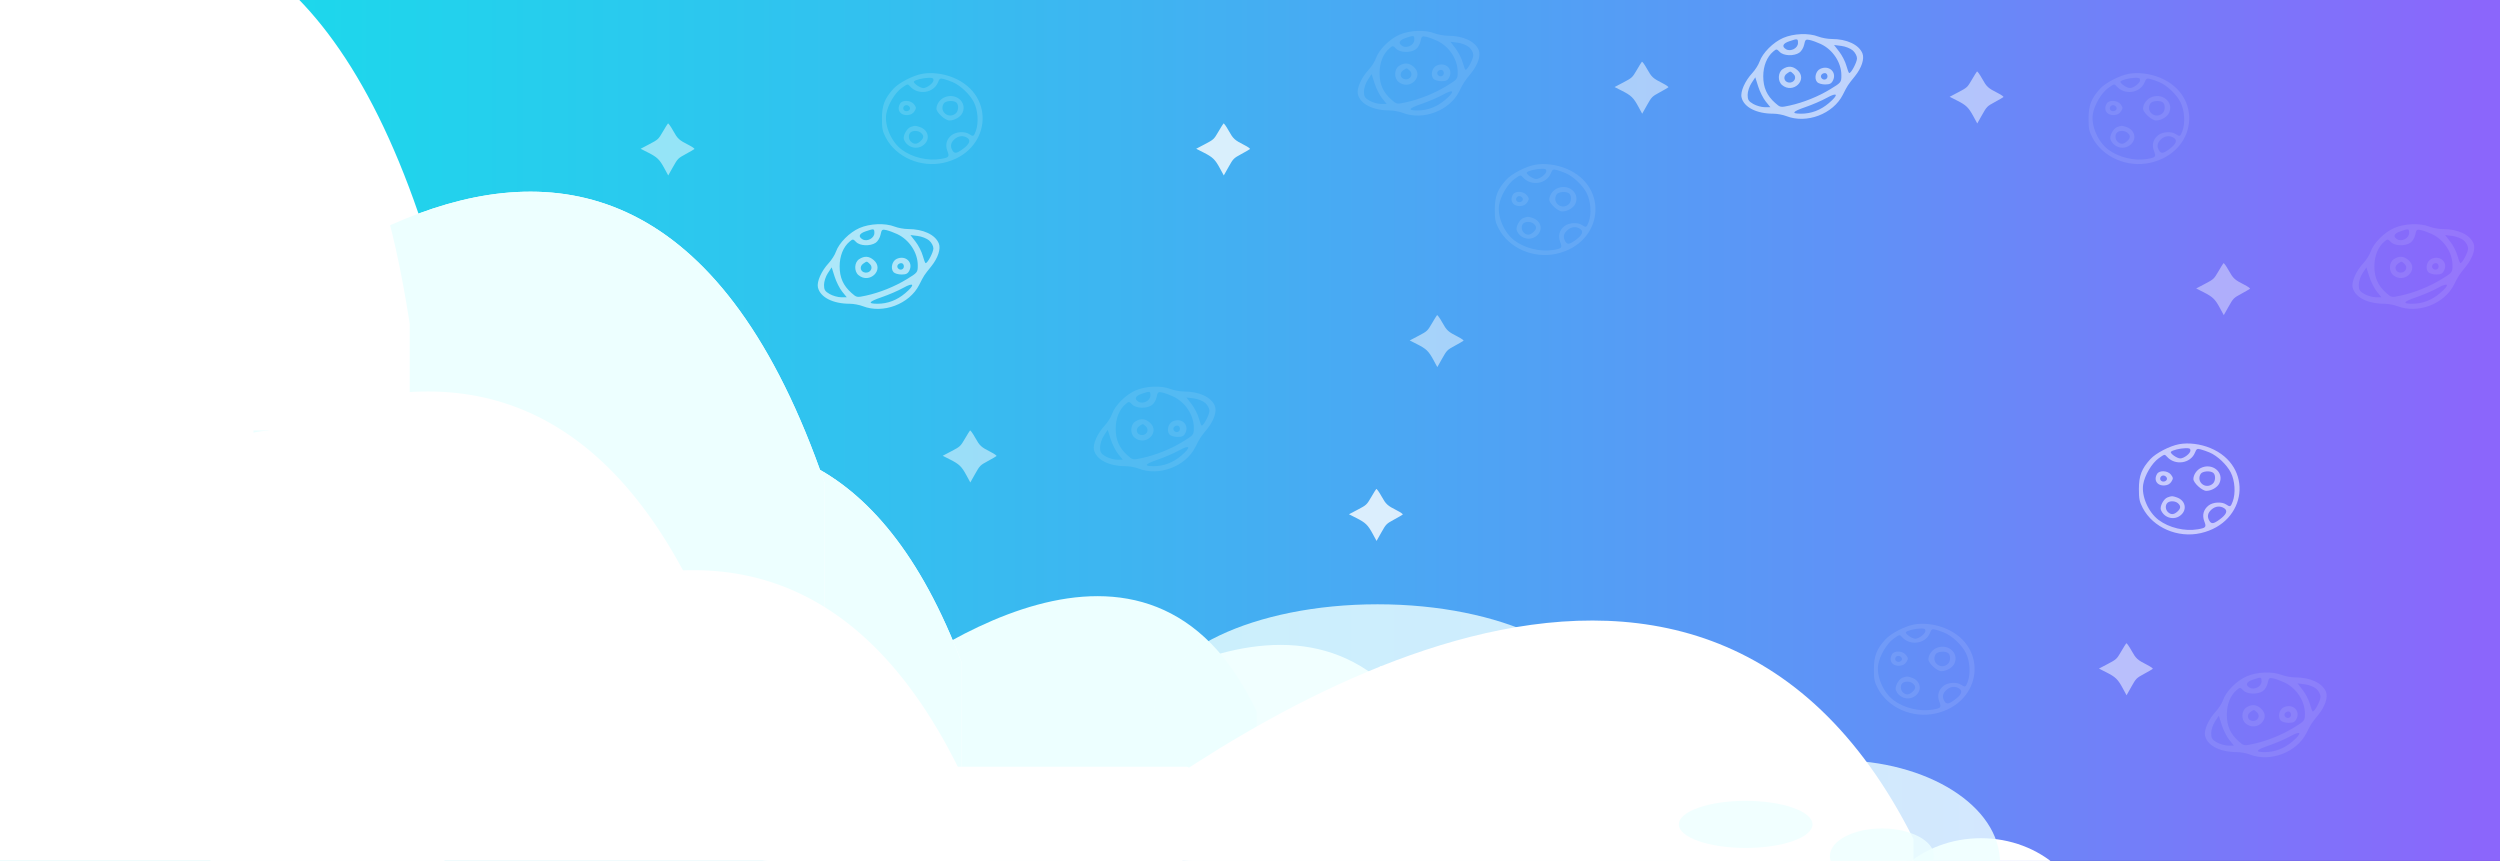 <svg width="1539" height="530" viewBox="0 0 1539 530" fill="none" xmlns="http://www.w3.org/2000/svg">
<rect x="0" y="0" width="1539" height="530" fill="#333333" stroke="none"/>
<g clip-path="url(#clip0_4_6)">
<rect width="1539" height="530" fill="url(#paint0_linear_4_6)"/>
<path fill-rule="evenodd" clip-rule="evenodd" d="M944.98 101.44C939.175 102.512 930.675 106.921 927.283 110.62C921.883 116.506 920.199 120.868 920.194 128.976C920.19 135.101 920.541 136.836 922.576 140.712C928.913 152.79 944.093 159.388 958.215 156.202C986.995 149.711 990.936 114.831 964.135 103.797C957.996 101.27 950.735 100.377 944.98 101.44ZM951.925 105.359C951.925 107.131 947.953 110.209 945.667 110.209C943.67 110.209 939.239 107.107 939.892 106.165C940.562 105.195 945.437 103.981 949.019 103.892C951.32 103.836 951.925 104.141 951.925 105.359ZM963.737 106.56C968.532 108.594 974.278 114.017 976.754 118.849C979.321 123.859 979.844 131.719 977.945 136.762C976.692 140.085 976.379 140.223 973.879 138.534C971.225 136.741 965.826 137.055 963.133 139.158C959.941 141.651 959.004 145.126 960.485 148.977C961.842 152.502 961.454 152.978 956.532 153.824C948.416 155.219 938.781 152.923 932.294 148.047C925.996 143.313 921.713 133.458 922.831 126.271C923.704 120.654 928.176 113.098 932.391 110.115C936.028 107.541 936.041 107.539 937.5 109.178C942.456 114.746 951.997 113.363 954.7 106.683C955.679 104.266 956.022 104.066 958.215 104.628C959.553 104.97 962.037 105.84 963.737 106.56ZM958.281 116.116C955.735 117.376 953.788 120.273 953.744 122.867C953.704 125.225 959.102 130.174 961.713 130.174C964.878 130.174 968.586 128.008 969.762 125.473C972.864 118.783 965.316 112.631 958.281 116.116ZM931.395 119.74C929.073 123.615 931.496 127.231 936.141 126.823C938.033 126.657 939.323 125.915 940.222 124.476C941.4 122.592 941.378 122.154 940.005 120.283C938.067 117.641 932.849 117.312 931.395 119.74ZM966.049 119.153C967.568 120.51 967.379 124.24 965.717 125.725C961.381 129.598 955.241 124.701 958.213 119.74C959.275 117.969 964.302 117.593 966.049 119.153ZM937.453 122.4C937.809 124.05 935.229 125.162 933.867 123.945C932.504 122.728 933.75 120.423 935.597 120.741C936.453 120.888 937.289 121.635 937.453 122.4ZM937.805 134.205C935.418 135.061 932.91 139.813 933.741 141.908C935.759 147.004 942.127 148.581 946.154 144.984C950.07 141.486 948.724 135.965 943.524 134.198C940.682 133.233 940.516 133.233 937.805 134.205ZM944.262 137.817C946.145 139.5 946.032 141.028 943.879 142.951C941.726 144.874 940.015 144.976 938.132 143.294C936.465 141.805 936.296 138.865 937.8 137.521C939.305 136.177 942.595 136.328 944.262 137.817ZM972.79 140.921C975.024 142.434 974.089 144.708 969.993 147.725C966.171 150.539 964.849 150.718 963.577 148.594C962.081 146.096 962.503 143.811 964.847 141.718C967.287 139.537 970.299 139.236 972.79 140.921Z" fill="white" fill-opacity="0.1"/>
<path fill-rule="evenodd" clip-rule="evenodd" d="M1341.49 273.44C1335.68 274.512 1327.18 278.921 1323.79 282.62C1318.39 288.506 1316.71 292.868 1316.7 300.976C1316.7 307.101 1317.05 308.836 1319.08 312.712C1325.42 324.79 1340.6 331.388 1354.72 328.202C1383.5 321.711 1387.44 286.831 1360.64 275.797C1354.5 273.27 1347.24 272.377 1341.49 273.44ZM1348.43 277.359C1348.43 279.131 1344.46 282.209 1342.17 282.209C1340.18 282.209 1335.75 279.107 1336.4 278.165C1337.07 277.195 1341.94 275.981 1345.53 275.892C1347.83 275.836 1348.43 276.141 1348.43 277.359ZM1360.24 278.56C1365.04 280.594 1370.78 286.017 1373.26 290.849C1375.83 295.859 1376.35 303.719 1374.45 308.762C1373.2 312.085 1372.88 312.223 1370.39 310.534C1367.73 308.741 1362.33 309.055 1359.64 311.158C1356.45 313.651 1355.51 317.126 1356.99 320.977C1358.35 324.502 1357.96 324.978 1353.04 325.824C1344.92 327.219 1335.29 324.923 1328.8 320.047C1322.5 315.313 1318.22 305.458 1319.34 298.271C1320.21 292.654 1324.68 285.098 1328.9 282.115C1332.53 279.541 1332.55 279.539 1334.01 281.178C1338.96 286.746 1348.5 285.363 1351.21 278.683C1352.19 276.266 1352.53 276.066 1354.72 276.628C1356.06 276.97 1358.54 277.84 1360.24 278.56ZM1354.79 288.116C1352.24 289.376 1350.29 292.273 1350.25 294.867C1350.21 297.225 1355.61 302.174 1358.22 302.174C1361.38 302.174 1365.09 300.008 1366.27 297.473C1369.37 290.783 1361.82 284.631 1354.79 288.116ZM1327.9 291.74C1325.58 295.615 1328 299.231 1332.65 298.823C1334.54 298.657 1335.83 297.915 1336.73 296.476C1337.91 294.592 1337.88 294.154 1336.51 292.283C1334.57 289.641 1329.36 289.312 1327.9 291.74ZM1362.56 291.153C1364.07 292.51 1363.89 296.24 1362.22 297.725C1357.89 301.598 1351.75 296.701 1354.72 291.74C1355.78 289.969 1360.81 289.593 1362.56 291.153ZM1333.96 294.4C1334.32 296.05 1331.74 297.162 1330.37 295.945C1329.01 294.728 1330.26 292.423 1332.1 292.741C1332.96 292.888 1333.79 293.635 1333.96 294.4ZM1334.31 306.205C1331.92 307.061 1329.42 311.813 1330.25 313.908C1332.27 319.004 1338.63 320.581 1342.66 316.984C1346.58 313.486 1345.23 307.965 1340.03 306.198C1337.19 305.233 1337.02 305.233 1334.31 306.205ZM1340.77 309.817C1342.65 311.5 1342.54 313.028 1340.39 314.951C1338.23 316.874 1336.52 316.976 1334.64 315.294C1332.97 313.805 1332.8 310.865 1334.31 309.521C1335.81 308.177 1339.1 308.328 1340.77 309.817ZM1369.3 312.921C1371.53 314.434 1370.6 316.708 1366.5 319.725C1362.68 322.539 1361.36 322.718 1360.08 320.594C1358.59 318.096 1359.01 315.811 1361.35 313.718C1363.79 311.537 1366.8 311.236 1369.3 312.921Z" fill="white" fill-opacity="0.6"/>
<path fill-rule="evenodd" clip-rule="evenodd" d="M1310.49 45.44C1304.69 46.512 1296.19 50.921 1292.8 54.62C1287.4 60.506 1285.71 64.868 1285.71 72.976C1285.7 79.101 1286.05 80.836 1288.09 84.712C1294.43 96.79 1309.61 103.388 1323.73 100.202C1352.51 93.711 1356.45 58.831 1329.65 47.797C1323.51 45.27 1316.25 44.377 1310.49 45.44ZM1317.44 49.359C1317.44 51.131 1313.47 54.209 1311.18 54.209C1309.18 54.209 1304.75 51.107 1305.4 50.165C1306.07 49.195 1310.95 47.981 1314.53 47.892C1316.83 47.836 1317.44 48.141 1317.44 49.359ZM1329.25 50.56C1334.04 52.594 1339.79 58.017 1342.27 62.849C1344.83 67.859 1345.36 75.719 1343.46 80.762C1342.2 84.085 1341.89 84.223 1339.39 82.534C1336.74 80.741 1331.34 81.055 1328.65 83.158C1325.45 85.651 1324.52 89.126 1326 92.977C1327.35 96.502 1326.97 96.978 1322.04 97.824C1313.93 99.219 1304.29 96.923 1297.81 92.047C1291.51 87.313 1287.23 77.458 1288.34 70.271C1289.22 64.654 1293.69 57.098 1297.9 54.115C1301.54 51.541 1301.55 51.539 1303.01 53.178C1307.97 58.746 1317.51 57.363 1320.21 50.683C1321.19 48.266 1321.53 48.066 1323.73 48.628C1325.07 48.97 1327.55 49.84 1329.25 50.56ZM1323.79 60.115C1321.25 61.376 1319.3 64.273 1319.26 66.867C1319.22 69.225 1324.61 74.174 1327.23 74.174C1330.39 74.174 1334.1 72.008 1335.27 69.473C1338.38 62.783 1330.83 56.631 1323.79 60.115ZM1296.91 63.739C1294.59 67.615 1297.01 71.231 1301.65 70.823C1303.54 70.657 1304.83 69.915 1305.73 68.476C1306.91 66.592 1306.89 66.154 1305.52 64.283C1303.58 61.641 1298.36 61.312 1296.91 63.739ZM1331.56 63.153C1333.08 64.51 1332.89 68.24 1331.23 69.725C1326.89 73.598 1320.75 68.701 1323.73 63.739C1324.79 61.969 1329.81 61.593 1331.56 63.153ZM1302.97 66.4C1303.32 68.049 1300.74 69.162 1299.38 67.945C1298.02 66.728 1299.26 64.423 1301.11 64.741C1301.97 64.888 1302.8 65.635 1302.97 66.4ZM1303.32 78.205C1300.93 79.061 1298.42 83.813 1299.25 85.908C1301.27 91.004 1307.64 92.582 1311.67 88.984C1315.58 85.486 1314.24 79.965 1309.04 78.198C1306.19 77.233 1306.03 77.233 1303.32 78.205ZM1309.77 81.817C1311.66 83.5 1311.54 85.028 1309.39 86.951C1307.24 88.874 1305.53 88.976 1303.64 87.294C1301.98 85.805 1301.81 82.865 1303.31 81.521C1304.82 80.177 1308.11 80.328 1309.77 81.817ZM1338.3 84.921C1340.54 86.434 1339.6 88.708 1335.51 91.725C1331.68 94.539 1330.36 94.718 1329.09 92.594C1327.59 90.096 1328.02 87.811 1330.36 85.718C1332.8 83.537 1335.81 83.236 1338.3 84.921Z" fill="white" fill-opacity="0.1"/>
<path fill-rule="evenodd" clip-rule="evenodd" d="M1178.36 384.44C1172.55 385.512 1164.05 389.921 1160.66 393.62C1155.26 399.506 1153.58 403.868 1153.57 411.976C1153.57 418.101 1153.92 419.836 1155.96 423.712C1162.29 435.79 1177.47 442.388 1191.59 439.202C1220.37 432.711 1224.31 397.831 1197.51 386.797C1191.38 384.27 1184.11 383.377 1178.36 384.44ZM1185.3 388.359C1185.3 390.131 1181.33 393.209 1179.05 393.209C1177.05 393.209 1172.62 390.107 1173.27 389.165C1173.94 388.195 1178.82 386.981 1182.4 386.892C1184.7 386.836 1185.3 387.141 1185.3 388.359ZM1197.12 389.56C1201.91 391.594 1207.66 397.017 1210.13 401.849C1212.7 406.859 1213.22 414.719 1211.32 419.762C1210.07 423.085 1209.76 423.223 1207.26 421.534C1204.6 419.741 1199.21 420.055 1196.51 422.158C1193.32 424.651 1192.38 428.126 1193.86 431.977C1195.22 435.502 1194.83 435.978 1189.91 436.824C1181.79 438.219 1172.16 435.923 1165.67 431.047C1159.38 426.313 1155.09 416.458 1156.21 409.271C1157.08 403.654 1161.56 396.098 1165.77 393.115C1169.41 390.541 1169.42 390.539 1170.88 392.178C1175.84 397.746 1185.38 396.363 1188.08 389.683C1189.06 387.266 1189.4 387.066 1191.59 387.628C1192.93 387.97 1195.42 388.84 1197.12 389.56ZM1191.66 399.116C1189.11 400.376 1187.17 403.273 1187.12 405.867C1187.08 408.225 1192.48 413.174 1195.09 413.174C1198.26 413.174 1201.97 411.008 1203.14 408.473C1206.24 401.783 1198.7 395.631 1191.66 399.116ZM1164.77 402.74C1162.45 406.615 1164.88 410.231 1169.52 409.823C1171.41 409.657 1172.7 408.915 1173.6 407.476C1174.78 405.592 1174.76 405.154 1173.38 403.283C1171.45 400.641 1166.23 400.312 1164.77 402.74ZM1199.43 402.153C1200.95 403.51 1200.76 407.24 1199.1 408.725C1194.76 412.598 1188.62 407.701 1191.59 402.74C1192.65 400.969 1197.68 400.593 1199.43 402.153ZM1170.83 405.4C1171.19 407.05 1168.61 408.162 1167.25 406.945C1165.88 405.728 1167.13 403.423 1168.98 403.741C1169.83 403.888 1170.67 404.635 1170.83 405.4ZM1171.18 417.205C1168.8 418.061 1166.29 422.813 1167.12 424.908C1169.14 430.004 1175.51 431.581 1179.53 427.984C1183.45 424.486 1182.1 418.965 1176.9 417.198C1174.06 416.233 1173.9 416.233 1171.18 417.205ZM1177.64 420.817C1179.52 422.5 1179.41 424.028 1177.26 425.951C1175.11 427.874 1173.39 427.976 1171.51 426.294C1169.84 424.805 1169.67 421.865 1171.18 420.521C1172.68 419.177 1175.97 419.328 1177.64 420.817ZM1206.17 423.921C1208.4 425.434 1207.47 427.708 1203.37 430.725C1199.55 433.539 1198.23 433.718 1196.96 431.594C1195.46 429.096 1195.88 426.811 1198.23 424.718C1200.67 422.537 1203.68 422.236 1206.17 423.921Z" fill="white" fill-opacity="0.1"/>
<path fill-rule="evenodd" clip-rule="evenodd" d="M567.712 45.44C561.906 46.512 553.407 50.921 550.014 54.62C544.615 60.506 542.93 64.868 542.925 72.976C542.921 79.101 543.273 80.836 545.307 84.712C551.645 96.79 566.824 103.388 580.946 100.202C609.726 93.711 613.667 58.831 586.866 47.797C580.727 45.27 573.466 44.377 567.712 45.44ZM574.656 49.359C574.656 51.131 570.684 54.209 568.398 54.209C566.401 54.209 561.971 51.107 562.623 50.165C563.294 49.195 568.168 47.981 571.75 47.892C574.051 47.836 574.656 48.141 574.656 49.359ZM586.468 50.56C591.264 52.594 597.009 58.017 599.485 62.849C602.053 67.859 602.575 75.719 600.676 80.762C599.424 84.085 599.11 84.223 596.61 82.534C593.956 80.741 588.558 81.055 585.864 83.158C582.672 85.651 581.735 89.126 583.216 92.977C584.573 96.502 584.185 96.978 579.263 97.824C571.147 99.219 561.512 96.923 555.026 92.047C548.728 87.313 544.445 77.458 545.562 70.271C546.436 64.654 550.907 57.098 555.122 54.115C558.76 51.541 558.772 51.539 560.231 53.178C565.187 58.746 574.728 57.363 577.431 50.683C578.41 48.266 578.754 48.066 580.946 48.628C582.284 48.97 584.768 49.84 586.468 50.56ZM581.012 60.115C578.466 61.376 576.519 64.273 576.475 66.867C576.436 69.225 581.833 74.174 584.444 74.174C587.609 74.174 591.317 72.008 592.493 69.473C595.595 62.783 588.047 56.631 581.012 60.115ZM554.126 63.739C551.805 67.615 554.227 71.231 558.872 70.823C560.764 70.657 562.054 69.915 562.953 68.476C564.131 66.592 564.109 66.154 562.737 64.283C560.799 61.641 555.581 61.312 554.126 63.739ZM588.78 63.153C590.299 64.51 590.11 68.24 588.448 69.725C584.112 73.598 577.972 68.701 580.945 63.739C582.006 61.969 587.033 61.593 588.78 63.153ZM560.184 66.4C560.54 68.049 557.96 69.162 556.598 67.945C555.236 66.728 556.481 64.423 558.328 64.741C559.184 64.888 560.02 65.635 560.184 66.4ZM560.537 78.205C558.149 79.061 555.641 83.813 556.472 85.908C558.49 91.004 564.858 92.582 568.885 88.984C572.802 85.486 571.455 79.965 566.255 78.198C563.413 77.233 563.247 77.233 560.537 78.205ZM566.994 81.817C568.876 83.5 568.763 85.028 566.61 86.951C564.458 88.874 562.747 88.976 560.863 87.294C559.196 85.805 559.027 82.865 560.531 81.521C562.036 80.177 565.326 80.328 566.994 81.817ZM595.521 84.921C597.755 86.434 596.82 88.708 592.724 91.725C588.903 94.539 587.58 94.718 586.308 92.594C584.812 90.096 585.234 87.811 587.578 85.718C590.018 83.537 593.03 83.236 595.521 84.921Z" fill="white" fill-opacity="0.15"/>
<path d="M734.478 496.329C775.912 462.053 919.162 354.582 985.387 496.329V529.999H734.478C734.478 529.999 693.043 530.605 734.478 496.329Z" fill="white"/>
<path d="M475.913 496.329C517.512 462.053 661.33 354.582 727.819 496.329V529.999H475.913C475.913 529.999 434.315 530.605 475.913 496.329Z" fill="white"/>
<path d="M635.084 468.329C676.518 434.053 819.768 326.582 885.994 468.329V501.999H635.084C635.084 501.999 593.65 502.605 635.084 468.329Z" fill="white"/>
<path d="M475.913 496.329C517.512 462.053 661.33 354.582 727.819 496.329V529.999H475.913C475.913 529.999 434.315 530.605 475.913 496.329Z" fill="white"/>
<path d="M521.87 438.329C563.469 404.053 707.286 296.582 773.775 438.329V471.999H521.87C521.87 471.999 480.271 472.605 521.87 438.329Z" fill="#EDFFFF"/>
<path d="M17.356 429.329C46.787 395.053 148.54 287.582 195.581 429.329V462.999H17.356C17.356 462.999 -12.076 463.605 17.356 429.329Z" fill="white"/>
<path d="M0.219 417.168C39.187 344.046 173.91 114.775 236.194 417.168V488.998H0.219C0.219 488.998 -38.749 490.29 0.219 417.168Z" fill="white"/>
<path d="M274.468 438.012C326.918 386.109 508.254 223.367 592.088 438.012V488.999H274.468C274.468 488.999 222.017 489.916 274.468 438.012Z" fill="white"/>
<path d="M207.758 408.185C271.225 343.224 490.646 139.541 592.088 408.185V471.999H207.758C207.758 471.999 144.291 473.146 207.758 408.185Z" fill="white"/>
<path d="M207.758 408.185C271.225 343.224 490.646 139.541 592.088 408.185V471.999H207.758C207.758 471.999 144.291 473.146 207.758 408.185Z" fill="#EDFFFF"/>
<path d="M-207.411 131.341C-130.625 45.161 134.841 -225.051 257.569 131.341V215.998H-207.411C-207.411 215.998 -284.196 217.521 -207.411 131.341Z" fill="white"/>
<path d="M42.677 297.341C119.462 211.161 384.928 -59.051 507.656 297.341V381.998H42.677C42.677 381.998 -34.108 383.521 42.677 297.341Z" fill="white"/>
<path d="M42.677 297.341C119.462 211.161 384.928 -59.051 507.656 297.341V381.998H42.677C42.677 381.998 -34.108 383.521 42.677 297.341Z" fill="#EDFFFF"/>
<path d="M48.962 459.012C101.412 407.109 282.748 244.367 366.581 459.012V509.999H48.962C48.962 509.999 -3.489 510.916 48.962 459.012Z" fill="white"/>
<path d="M99.64 476.329C141.075 442.053 284.324 334.582 350.55 476.329V509.999H99.64C99.64 509.999 58.206 510.605 99.64 476.329Z" fill="white"/>
<path d="M2.777 448.417C47.5 360.279 202.118 83.925 273.6 448.417V534.998H2.777C2.777 534.998 -41.946 536.555 2.777 448.417Z" fill="white"/>
<rect width="104.175" height="50.114" transform="matrix(0.729 -0.684 0.729 0.684 773.953 481.299)" fill="#FDFDFE"/>
<rect y="132" width="156.038" height="265" fill="white"/>
<ellipse cx="1219.44" cy="575" rx="66.263" ry="59" fill="white"/>
<ellipse cx="1124.32" cy="569" rx="66.263" ry="59" fill="white"/>
<ellipse opacity="0.8" cx="848.03" cy="437.5" rx="137.652" ry="65.5" fill="#EDFFFF"/>
<ellipse opacity="0.8" cx="1131.27" cy="531" rx="99.928" ry="63" fill="#EDFFFF"/>
<ellipse opacity="0.8" cx="895.078" cy="488" rx="99.928" ry="63" fill="#EDFFFF"/>
<path d="M-20.38 404.717C56.406 326.045 321.872 79.374 444.6 404.717V481.998H-20.38C-20.38 481.998 -97.165 483.388 -20.38 404.717Z" fill="white"/>
<path d="M143.139 514.717C219.924 436.045 485.391 189.374 608.119 514.717V591.998H143.139C143.139 591.998 66.354 593.388 143.139 514.717Z" fill="white"/>
<path d="M670.028 516.506C753.904 451.871 1043.88 249.212 1177.94 516.506V579.999H670.028C670.028 579.999 586.153 581.141 670.028 516.506Z" fill="white"/>
<ellipse cx="1031.34" cy="531" rx="66.263" ry="59" fill="white"/>
<ellipse opacity="0.8" cx="1074.63" cy="507.5" rx="41.147" ry="14.5" fill="#EDFFFF"/>
<ellipse opacity="0.8" cx="1158.53" cy="527" rx="32.062" ry="17" fill="#EDFFFF"/>
<path fill-rule="evenodd" clip-rule="evenodd" d="M699.047 240.365C692.914 243.037 686.411 249.553 684.557 254.886C683.869 256.869 681.861 260.043 680.097 261.94C675.555 266.825 672.626 273.448 673.452 276.967C674.87 283.009 682.651 286.991 693.038 286.991C695.35 286.991 698.969 287.666 701.08 288.491C713.519 293.354 729.835 287.173 735.806 275.334C738.734 269.528 738.798 269.43 743.196 263.986C747.352 258.842 749.228 253.151 747.861 249.838C745.641 244.454 738.249 241.008 728.895 240.997C726.469 240.994 722.758 240.316 720.647 239.491C714.803 237.206 705.427 237.585 699.047 240.365ZM708.192 243.512C708.192 246.637 703.702 248.985 700.894 247.328C698.056 245.652 698.801 243.773 702.848 242.406C708.048 240.65 708.192 240.68 708.192 243.512ZM722.218 244.089C729.685 247.587 734.91 255.512 734.91 263.341C734.91 267.66 734.764 267.846 728.17 271.865C720.628 276.463 711.551 280.116 703.037 281.98C697.439 283.206 697.297 283.18 694.122 280.358C689.029 275.832 686.817 270.875 686.817 263.991C686.817 257.594 689.053 252.023 692.942 248.733C694.929 247.051 695.104 247.062 696.962 248.983C699.322 251.423 705.605 251.674 708.98 249.462C710.263 248.621 711.624 246.375 712.007 244.471C712.636 241.332 712.966 241.067 715.523 241.641C717.075 241.99 720.088 243.091 722.218 244.089ZM741.962 248.083C743.388 249.336 744.527 251.485 744.525 252.915C744.522 255.283 740.993 261.991 739.751 261.991C739.457 261.991 738.668 259.956 737.999 257.47C737.33 254.983 735.345 251.092 733.588 248.823L730.395 244.697L734.895 245.262C737.421 245.579 740.522 246.817 741.962 248.083ZM698.811 259.548C695.816 261.51 695.581 266.958 698.39 269.336C705.186 275.091 714.533 266.035 707.856 260.165C704.935 257.598 702.083 257.404 698.811 259.548ZM721.908 259.38C719.072 260.695 717.999 265.294 720.001 267.551C720.703 268.343 722.913 268.991 724.911 268.991C727.749 268.991 728.81 268.444 729.761 266.491C732.244 261.393 727.272 256.891 721.908 259.38ZM705.442 262.56C707.742 264.713 705.776 268.238 702.52 267.802C699.553 267.405 698.823 264.024 701.332 262.307C703.697 260.69 703.424 260.673 705.442 262.56ZM726.36 263.991C726.36 266.061 723.781 266.751 722.62 264.991C721.725 263.637 722.932 261.991 724.82 261.991C725.668 261.991 726.36 262.891 726.36 263.991ZM688.376 279.526L691.201 282.991L687.673 282.987C685.732 282.985 682.582 282.092 680.671 281.002C677.775 279.349 677.198 278.415 677.198 275.374C677.198 273.359 678.253 270.13 679.554 268.159L681.912 264.591L683.731 270.325C684.731 273.48 686.822 277.62 688.376 279.526ZM727.18 280.5C722.101 284.802 716.347 286.991 710.116 286.991C703.81 286.991 704.621 285.726 712.711 282.945C716.985 281.476 722.887 278.932 725.826 277.291C732.718 273.444 733.454 275.185 727.18 280.5Z" fill="white" fill-opacity="0.1"/>
<path fill-rule="evenodd" clip-rule="evenodd" d="M1473.89 140.365C1467.76 143.037 1461.26 149.553 1459.4 154.886C1458.71 156.869 1456.7 160.043 1454.94 161.94C1450.4 166.825 1447.47 173.448 1448.3 176.967C1449.71 183.009 1457.49 186.991 1467.88 186.991C1470.19 186.991 1473.81 187.666 1475.92 188.491C1488.36 193.354 1504.68 187.173 1510.65 175.334C1513.58 169.528 1513.64 169.43 1518.04 163.986C1522.2 158.842 1524.07 153.151 1522.7 149.838C1520.48 144.454 1513.09 141.008 1503.74 140.997C1501.31 140.994 1497.6 140.316 1495.49 139.491C1489.65 137.206 1480.27 137.585 1473.89 140.365ZM1483.04 143.512C1483.04 146.637 1478.55 148.985 1475.74 147.328C1472.9 145.652 1473.65 143.773 1477.69 142.406C1482.89 140.65 1483.04 140.68 1483.04 143.512ZM1497.06 144.089C1504.53 147.587 1509.75 155.512 1509.75 163.341C1509.75 167.66 1509.61 167.846 1503.01 171.865C1495.47 176.463 1486.39 180.116 1477.88 181.98C1472.28 183.206 1472.14 183.18 1468.97 180.358C1463.87 175.832 1461.66 170.875 1461.66 163.991C1461.66 157.594 1463.9 152.023 1467.79 148.733C1469.77 147.051 1469.95 147.062 1471.81 148.983C1474.17 151.423 1480.45 151.674 1483.82 149.462C1485.11 148.621 1486.47 146.375 1486.85 144.471C1487.48 141.332 1487.81 141.067 1490.37 141.641C1491.92 141.99 1494.93 143.091 1497.06 144.089ZM1516.81 148.083C1518.23 149.336 1519.37 151.485 1519.37 152.915C1519.37 155.283 1515.84 161.991 1514.59 161.991C1514.3 161.991 1513.51 159.956 1512.84 157.47C1512.17 154.983 1510.19 151.092 1508.43 148.823L1505.24 144.697L1509.74 145.262C1512.26 145.579 1515.37 146.817 1516.81 148.083ZM1473.65 159.548C1470.66 161.51 1470.43 166.958 1473.23 169.336C1480.03 175.091 1489.38 166.035 1482.7 160.165C1479.78 157.598 1476.93 157.404 1473.65 159.548ZM1496.75 159.38C1493.92 160.695 1492.84 165.294 1494.84 167.551C1495.55 168.343 1497.76 168.991 1499.75 168.991C1502.59 168.991 1503.65 168.444 1504.6 166.491C1507.09 161.393 1502.12 156.891 1496.75 159.38ZM1480.29 162.56C1482.59 164.713 1480.62 168.238 1477.36 167.802C1474.4 167.405 1473.67 164.024 1476.18 162.307C1478.54 160.69 1478.27 160.673 1480.29 162.56ZM1501.2 163.991C1501.2 166.061 1498.63 166.751 1497.46 164.991C1496.57 163.637 1497.78 161.991 1499.66 161.991C1500.51 161.991 1501.2 162.891 1501.2 163.991ZM1463.22 179.526L1466.04 182.991L1462.52 182.987C1460.58 182.985 1457.43 182.092 1455.51 181.002C1452.62 179.349 1452.04 178.415 1452.04 175.374C1452.04 173.359 1453.1 170.13 1454.4 168.159L1456.76 164.591L1458.57 170.325C1459.58 173.48 1461.67 177.62 1463.22 179.526ZM1502.02 180.5C1496.94 184.802 1491.19 186.991 1484.96 186.991C1478.65 186.991 1479.46 185.726 1487.55 182.945C1491.83 181.476 1497.73 178.932 1500.67 177.291C1507.56 173.444 1508.3 175.185 1502.02 180.5Z" fill="white" fill-opacity="0.1"/>
<path fill-rule="evenodd" clip-rule="evenodd" d="M1097.69 23.365C1091.56 26.037 1085.06 32.553 1083.2 37.886C1082.51 39.869 1080.5 43.043 1078.74 44.94C1074.2 49.825 1071.27 56.448 1072.1 59.967C1073.51 66.009 1081.29 69.991 1091.68 69.991C1093.99 69.991 1097.61 70.666 1099.72 71.491C1112.16 76.354 1128.48 70.173 1134.45 58.334C1137.38 52.528 1137.44 52.43 1141.84 46.986C1146 41.842 1147.87 36.151 1146.51 32.838C1144.28 27.454 1136.89 24.008 1127.54 23.997C1125.11 23.994 1121.4 23.316 1119.29 22.491C1113.45 20.206 1104.07 20.585 1097.69 23.365ZM1106.84 26.512C1106.84 29.637 1102.35 31.985 1099.54 30.328C1096.7 28.652 1097.45 26.773 1101.49 25.406C1106.69 23.65 1106.84 23.68 1106.84 26.512ZM1120.86 27.089C1128.33 30.587 1133.55 38.512 1133.55 46.341C1133.55 50.66 1133.41 50.846 1126.81 54.865C1119.27 59.463 1110.19 63.116 1101.68 64.98C1096.08 66.206 1095.94 66.18 1092.77 63.358C1087.67 58.832 1085.46 53.875 1085.46 46.991C1085.46 40.594 1087.7 35.023 1091.59 31.733C1093.57 30.051 1093.75 30.062 1095.61 31.983C1097.97 34.423 1104.25 34.674 1107.62 32.462C1108.91 31.621 1110.27 29.375 1110.65 27.471C1111.28 24.332 1111.61 24.067 1114.17 24.641C1115.72 24.99 1118.73 26.091 1120.86 27.089ZM1140.61 31.083C1142.03 32.336 1143.17 34.485 1143.17 35.915C1143.17 38.283 1139.64 44.991 1138.39 44.991C1138.1 44.991 1137.31 42.956 1136.64 40.47C1135.97 37.983 1133.99 34.092 1132.23 31.823L1129.04 27.697L1133.54 28.262C1136.06 28.579 1139.17 29.817 1140.61 31.083ZM1097.45 42.548C1094.46 44.51 1094.23 49.958 1097.03 52.336C1103.83 58.091 1113.18 49.035 1106.5 43.165C1103.58 40.598 1100.73 40.404 1097.45 42.548ZM1120.55 42.38C1117.72 43.695 1116.64 48.294 1118.64 50.551C1119.35 51.343 1121.56 51.991 1123.55 51.991C1126.39 51.991 1127.45 51.444 1128.4 49.491C1130.89 44.393 1125.92 39.891 1120.55 42.38ZM1104.09 45.56C1106.39 47.713 1104.42 51.238 1101.16 50.802C1098.2 50.405 1097.47 47.024 1099.98 45.307C1102.34 43.69 1102.07 43.673 1104.09 45.56ZM1125 46.991C1125 49.061 1122.43 49.751 1121.26 47.991C1120.37 46.637 1121.58 44.991 1123.46 44.991C1124.31 44.991 1125 45.891 1125 46.991ZM1087.02 62.526L1089.84 65.991L1086.32 65.987C1084.38 65.985 1081.23 65.092 1079.31 64.002C1076.42 62.349 1075.84 61.415 1075.84 58.374C1075.84 56.359 1076.9 53.13 1078.2 51.159L1080.56 47.591L1082.37 53.325C1083.38 56.48 1085.47 60.62 1087.02 62.526ZM1125.82 63.5C1120.75 67.802 1114.99 69.991 1108.76 69.991C1102.45 69.991 1103.26 68.726 1111.36 65.945C1115.63 64.476 1121.53 61.932 1124.47 60.291C1131.36 56.444 1132.1 58.185 1125.82 63.5Z" fill="white" fill-opacity="0.6"/>
<path fill-rule="evenodd" clip-rule="evenodd" d="M529.116 140.365C522.983 143.037 516.48 149.553 514.626 154.886C513.938 156.869 511.93 160.043 510.166 161.94C505.624 166.825 502.694 173.448 503.521 176.967C504.939 183.009 512.719 186.991 523.106 186.991C525.419 186.991 529.038 187.666 531.149 188.491C543.588 193.354 559.904 187.173 565.875 175.334C568.803 169.528 568.867 169.43 573.265 163.986C577.42 158.842 579.297 153.151 577.93 149.838C575.709 144.454 568.318 141.008 558.964 140.997C556.538 140.994 552.826 140.316 550.715 139.491C544.872 137.206 535.495 137.585 529.116 140.365ZM538.26 143.512C538.26 146.637 533.77 148.985 530.963 147.328C528.124 145.652 528.87 143.773 532.917 142.406C538.117 140.65 538.26 140.68 538.26 143.512ZM552.287 144.089C559.754 147.587 564.979 155.512 564.979 163.341C564.979 167.66 564.833 167.846 558.238 171.865C550.696 176.463 541.619 180.116 533.106 181.98C527.508 183.206 527.365 183.18 524.191 180.358C519.098 175.832 516.885 170.875 516.885 163.991C516.885 157.594 519.122 152.023 523.01 148.733C524.998 147.051 525.172 147.062 527.031 148.983C529.391 151.423 535.674 151.674 539.049 149.462C540.332 148.621 541.693 146.375 542.076 144.471C542.705 141.332 543.034 141.067 545.592 141.641C547.144 141.99 550.157 143.091 552.287 144.089ZM572.031 148.083C573.456 149.336 574.596 151.485 574.593 152.915C574.59 155.283 571.061 161.991 569.819 161.991C569.525 161.991 568.737 159.956 568.068 157.47C567.399 154.983 565.414 151.092 563.657 148.823L560.464 144.697L564.964 145.262C567.49 145.579 570.591 146.817 572.031 148.083ZM528.88 159.548C525.885 161.51 525.65 166.958 528.459 169.336C535.255 175.091 544.602 166.035 537.925 160.165C535.004 157.598 532.151 157.404 528.88 159.548ZM551.977 159.38C549.141 160.695 548.068 165.294 550.07 167.551C550.772 168.343 552.981 168.991 554.98 168.991C557.817 168.991 558.879 168.444 559.83 166.491C562.312 161.393 557.341 156.891 551.977 159.38ZM535.51 162.56C537.81 164.713 535.845 168.238 532.588 167.802C529.622 167.405 528.892 164.024 531.401 162.307C533.766 160.69 533.493 160.673 535.51 162.56ZM556.429 163.991C556.429 166.061 553.85 166.751 552.688 164.991C551.794 163.637 553 161.991 554.889 161.991C555.736 161.991 556.429 162.891 556.429 163.991ZM518.445 179.526L521.269 182.991L517.741 182.987C515.801 182.985 512.651 182.092 510.74 181.002C507.844 179.349 507.267 178.415 507.267 175.374C507.267 173.359 508.321 170.13 509.623 168.159L511.981 164.591L513.8 170.325C514.8 173.48 516.891 177.62 518.445 179.526ZM557.249 180.5C552.17 184.802 546.416 186.991 540.185 186.991C533.878 186.991 534.69 185.726 542.78 182.945C547.054 181.476 552.956 178.932 555.895 177.291C562.787 173.444 563.522 175.185 557.249 180.5Z" fill="white" fill-opacity="0.6"/>
<path fill-rule="evenodd" clip-rule="evenodd" d="M1383.05 416.365C1376.91 419.037 1370.41 425.553 1368.56 430.886C1367.87 432.869 1365.86 436.043 1364.1 437.94C1359.56 442.825 1356.63 449.448 1357.45 452.967C1358.87 459.009 1366.65 462.991 1377.04 462.991C1379.35 462.991 1382.97 463.666 1385.08 464.491C1397.52 469.354 1413.83 463.173 1419.81 451.334C1422.73 445.528 1422.8 445.43 1427.2 439.986C1431.35 434.842 1433.23 429.151 1431.86 425.838C1429.64 420.454 1422.25 417.008 1412.9 416.997C1410.47 416.994 1406.76 416.316 1404.65 415.491C1398.8 413.206 1389.43 413.585 1383.05 416.365ZM1392.19 419.512C1392.19 422.637 1387.7 424.985 1384.89 423.328C1382.06 421.652 1382.8 419.773 1386.85 418.406C1392.05 416.65 1392.19 416.68 1392.19 419.512ZM1406.22 420.089C1413.69 423.587 1418.91 431.512 1418.91 439.341C1418.91 443.66 1418.76 443.846 1412.17 447.865C1404.63 452.463 1395.55 456.116 1387.04 457.98C1381.44 459.206 1381.3 459.18 1378.12 456.358C1373.03 451.832 1370.82 446.875 1370.82 439.991C1370.82 433.594 1373.05 428.023 1376.94 424.733C1378.93 423.051 1379.1 423.062 1380.96 424.983C1383.32 427.423 1389.61 427.674 1392.98 425.462C1394.26 424.621 1395.62 422.375 1396.01 420.471C1396.64 417.332 1396.97 417.067 1399.52 417.641C1401.07 417.99 1404.09 419.091 1406.22 420.089ZM1425.96 424.083C1427.39 425.336 1428.53 427.485 1428.52 428.915C1428.52 431.283 1424.99 437.991 1423.75 437.991C1423.46 437.991 1422.67 435.956 1422 433.47C1421.33 430.983 1419.35 427.092 1417.59 424.823L1414.39 420.697L1418.9 421.262C1421.42 421.579 1424.52 422.817 1425.96 424.083ZM1382.81 435.548C1379.82 437.51 1379.58 442.958 1382.39 445.336C1389.19 451.091 1398.53 442.035 1391.86 436.165C1388.94 433.598 1386.08 433.404 1382.81 435.548ZM1405.91 435.38C1403.07 436.695 1402 441.294 1404 443.551C1404.7 444.343 1406.91 444.991 1408.91 444.991C1411.75 444.991 1412.81 444.444 1413.76 442.491C1416.24 437.393 1411.27 432.891 1405.91 435.38ZM1389.44 438.56C1391.74 440.713 1389.78 444.238 1386.52 443.802C1383.55 443.405 1382.82 440.024 1385.33 438.307C1387.7 436.69 1387.42 436.673 1389.44 438.56ZM1410.36 439.991C1410.36 442.061 1407.78 442.751 1406.62 440.991C1405.73 439.637 1406.93 437.991 1408.82 437.991C1409.67 437.991 1410.36 438.891 1410.36 439.991ZM1372.38 455.526L1375.2 458.991L1371.67 458.987C1369.73 458.985 1366.58 458.092 1364.67 457.002C1361.77 455.349 1361.2 454.415 1361.2 451.374C1361.2 449.359 1362.25 446.13 1363.55 444.159L1365.91 440.591L1367.73 446.325C1368.73 449.48 1370.82 453.62 1372.38 455.526ZM1411.18 456.5C1406.1 460.802 1400.35 462.991 1394.12 462.991C1387.81 462.991 1388.62 461.726 1396.71 458.945C1400.99 457.476 1406.89 454.932 1409.83 453.291C1416.72 449.444 1417.45 451.185 1411.18 456.5Z" fill="white" fill-opacity="0.1"/>
<path fill-rule="evenodd" clip-rule="evenodd" d="M1008.55 65.614C1005.58 60.13 1004.15 58.755 998.476 55.88L993.937 53.581L999.377 50.721C1004.68 47.936 1004.89 47.74 1007.55 43.175C1009.05 40.597 1010.48 38.279 1010.74 38.022C1011 37.767 1012.42 39.731 1013.9 42.389C1016.75 47.509 1017.5 48.196 1023.64 51.321C1025.78 52.409 1027.31 53.505 1027.04 53.757C1026.77 54.01 1024.37 55.402 1021.7 56.852C1016.98 59.42 1016.77 59.624 1013.89 64.744L1010.93 70L1008.55 65.614Z" fill="white" fill-opacity="0.5"/>
<path fill-rule="evenodd" clip-rule="evenodd" d="M845.032 328.614C842.057 323.13 840.634 321.755 834.958 318.88L830.419 316.581L835.858 313.721C841.157 310.936 841.369 310.74 844.026 306.175C845.527 303.597 846.965 301.279 847.224 301.022C847.481 300.766 848.903 302.731 850.384 305.388C853.236 310.509 853.985 311.196 860.123 314.321C862.259 315.409 863.788 316.506 863.519 316.757C863.251 317.01 860.849 318.402 858.181 319.852C853.456 322.42 853.254 322.624 850.371 327.744L847.412 333L845.032 328.614Z" fill="white" fill-opacity="0.8"/>
<path fill-rule="evenodd" clip-rule="evenodd" d="M1306.73 423.614C1303.76 418.13 1302.33 416.755 1296.66 413.88L1292.12 411.581L1297.56 408.721C1302.86 405.936 1303.07 405.74 1305.73 401.175C1307.23 398.597 1308.67 396.279 1308.92 396.022C1309.18 395.766 1310.6 397.731 1312.08 400.388C1314.94 405.509 1315.69 406.196 1321.82 409.321C1323.96 410.409 1325.49 411.506 1325.22 411.757C1324.95 412.01 1322.55 413.402 1319.88 414.852C1315.16 417.42 1314.95 417.624 1312.07 422.744L1309.11 428L1306.73 423.614Z" fill="white" fill-opacity="0.5"/>
<path fill-rule="evenodd" clip-rule="evenodd" d="M882.438 221.614C879.463 216.13 878.04 214.755 872.364 211.88L867.825 209.581L873.264 206.721C878.564 203.936 878.775 203.74 881.433 199.175C882.933 196.597 884.372 194.279 884.63 194.022C884.887 193.766 886.31 195.731 887.79 198.388C890.642 203.509 891.391 204.196 897.529 207.321C899.665 208.409 901.194 209.506 900.926 209.757C900.657 210.01 898.255 211.402 895.588 212.852C890.863 215.42 890.66 215.624 887.777 220.744L884.818 226L882.438 221.614Z" fill="white" fill-opacity="0.5"/>
<path fill-rule="evenodd" clip-rule="evenodd" d="M1214.82 71.614C1211.84 66.13 1210.42 64.755 1204.75 61.88L1200.21 59.581L1205.65 56.721C1210.94 53.936 1211.16 53.74 1213.81 49.175C1215.31 46.597 1216.75 44.279 1217.01 44.022C1217.27 43.767 1218.69 45.731 1220.17 48.389C1223.02 53.509 1223.77 54.196 1229.91 57.321C1232.05 58.409 1233.57 59.505 1233.31 59.757C1233.04 60.01 1230.64 61.402 1227.97 62.852C1223.24 65.42 1223.04 65.624 1220.16 70.744L1217.2 76L1214.82 71.614Z" fill="white" fill-opacity="0.5"/>
<path fill-rule="evenodd" clip-rule="evenodd" d="M408.982 103.614C406.007 98.13 404.584 96.755 398.908 93.88L394.369 91.581L399.808 88.721C405.107 85.936 405.319 85.74 407.977 81.175C409.477 78.597 410.915 76.279 411.174 76.022C411.431 75.766 412.853 77.731 414.334 80.388C417.186 85.509 417.935 86.195 424.073 89.321C426.209 90.409 427.738 91.505 427.47 91.757C427.201 92.01 424.799 93.402 422.131 94.852C417.407 97.42 417.204 97.624 414.321 102.744L411.362 108L408.982 103.614Z" fill="white" fill-opacity="0.5"/>
<path fill-rule="evenodd" clip-rule="evenodd" d="M1366.58 189.614C1363.61 184.13 1362.18 182.755 1356.51 179.88L1351.97 177.581L1357.41 174.721C1362.71 171.936 1362.92 171.74 1365.58 167.175C1367.08 164.597 1368.52 162.279 1368.77 162.022C1369.03 161.766 1370.45 163.731 1371.93 166.388C1374.79 171.509 1375.54 172.196 1381.67 175.321C1383.81 176.409 1385.34 177.506 1385.07 177.757C1384.8 178.01 1382.4 179.402 1379.73 180.852C1375.01 183.42 1374.8 183.624 1371.92 188.744L1368.96 194L1366.58 189.614Z" fill="white" fill-opacity="0.4"/>
<path fill-rule="evenodd" clip-rule="evenodd" d="M594.944 292.614C591.969 287.13 590.546 285.755 584.87 282.88L580.331 280.581L585.771 277.721C591.07 274.936 591.281 274.74 593.939 270.175C595.439 267.597 596.878 265.279 597.136 265.022C597.394 264.766 598.816 266.731 600.296 269.388C603.148 274.509 603.898 275.196 610.035 278.321C612.172 279.409 613.7 280.506 613.432 280.757C613.163 281.01 610.762 282.402 608.094 283.852C603.369 286.42 603.166 286.624 600.284 291.744L597.324 297L594.944 292.614Z" fill="white" fill-opacity="0.5"/>
<path fill-rule="evenodd" clip-rule="evenodd" d="M750.982 103.614C748.007 98.13 746.584 96.755 740.908 93.88L736.369 91.581L741.808 88.721C747.107 85.936 747.319 85.74 749.977 81.175C751.477 78.597 752.915 76.279 753.174 76.022C753.431 75.766 754.853 77.731 756.334 80.388C759.186 85.509 759.935 86.195 766.073 89.321C768.209 90.409 769.738 91.505 769.469 91.757C769.201 92.01 766.799 93.402 764.131 94.852C759.407 97.42 759.204 97.624 756.321 102.744L753.362 108L750.982 103.614Z" fill="white" fill-opacity="0.8"/>
<path d="M88.934 199.261C115.9 132.341 209.126 -77.483 252.225 199.261V264.999H88.934C88.934 264.999 61.969 266.181 88.934 199.261Z" fill="white"/>
<path fill-rule="evenodd" clip-rule="evenodd" d="M861.497 21.365C855.364 24.037 848.861 30.553 847.007 35.886C846.319 37.869 844.311 41.043 842.547 42.94C838.005 47.825 835.076 54.448 835.902 57.967C837.32 64.009 845.1 67.991 855.488 67.991C857.8 67.991 861.419 68.666 863.53 69.491C875.969 74.354 892.285 68.173 898.256 56.334C901.184 50.528 901.248 50.43 905.646 44.986C909.802 39.842 911.678 34.151 910.311 30.838C908.091 25.454 900.699 22.008 891.345 21.997C888.919 21.994 885.208 21.316 883.097 20.491C877.253 18.206 867.877 18.585 861.497 21.365ZM870.642 24.512C870.642 27.637 866.152 29.985 863.344 28.328C860.505 26.652 861.251 24.773 865.298 23.406C870.498 21.65 870.642 21.68 870.642 24.512ZM884.668 25.089C892.135 28.587 897.36 36.512 897.36 44.341C897.36 48.66 897.214 48.846 890.62 52.865C883.077 57.463 874.001 61.116 865.487 62.98C859.889 64.206 859.747 64.18 856.572 61.358C851.479 56.832 849.266 51.875 849.266 44.991C849.266 38.594 851.503 33.023 855.391 29.733C857.379 28.051 857.554 28.062 859.412 29.983C861.772 32.423 868.055 32.674 871.43 30.462C872.713 29.621 874.074 27.375 874.457 25.471C875.086 22.332 875.416 22.067 877.973 22.641C879.525 22.99 882.538 24.091 884.668 25.089ZM904.412 29.083C905.838 30.336 906.977 32.485 906.975 33.915C906.972 36.283 903.443 42.991 902.201 42.991C901.907 42.991 901.118 40.956 900.449 38.47C899.78 35.983 897.795 32.092 896.038 29.823L892.845 25.697L897.345 26.262C899.871 26.579 902.972 27.817 904.412 29.083ZM861.261 40.548C858.266 42.51 858.031 47.958 860.84 50.336C867.636 56.091 876.983 47.035 870.306 41.165C867.385 38.598 864.533 38.404 861.261 40.548ZM884.358 40.38C881.522 41.695 880.449 46.294 882.451 48.551C883.153 49.343 885.362 49.991 887.361 49.991C890.199 49.991 891.26 49.444 892.211 47.491C894.694 42.393 889.722 37.891 884.358 40.38ZM867.892 43.56C870.192 45.713 868.226 49.238 864.97 48.802C862.003 48.405 861.273 45.024 863.782 43.307C866.147 41.69 865.874 41.673 867.892 43.56ZM888.81 44.991C888.81 47.061 886.231 47.751 885.07 45.991C884.175 44.637 885.382 42.991 887.27 42.991C888.118 42.991 888.81 43.891 888.81 44.991ZM850.826 60.526L853.65 63.991L850.123 63.987C848.182 63.985 845.032 63.092 843.121 62.002C840.225 60.349 839.648 59.415 839.648 56.374C839.648 54.359 840.703 51.13 842.004 49.159L844.362 45.591L846.181 51.325C847.181 54.48 849.272 58.62 850.826 60.526ZM889.63 61.5C884.551 65.802 878.797 67.991 872.566 67.991C866.26 67.991 867.071 66.726 875.161 63.945C879.435 62.476 885.337 59.932 888.276 58.291C895.168 54.444 895.904 56.185 889.63 61.5Z" fill="white" fill-opacity="0.1"/>
</g>
<defs>
<linearGradient id="paint0_linear_4_6" x1="0" y1="0" x2="1526.18" y2="-4.21231e-05" gradientUnits="userSpaceOnUse">
<stop stop-color="#12E3EA"/>
<stop offset="0.346" stop-color="#32C1EF"/>
<stop offset="0.753" stop-color="#6091F7"/>
<stop offset="1" stop-color="#8B66FB"/>
</linearGradient>
<clipPath id="clip0_4_6">
<rect width="1539" height="530" fill="white"/>
</clipPath>
</defs>
</svg>
